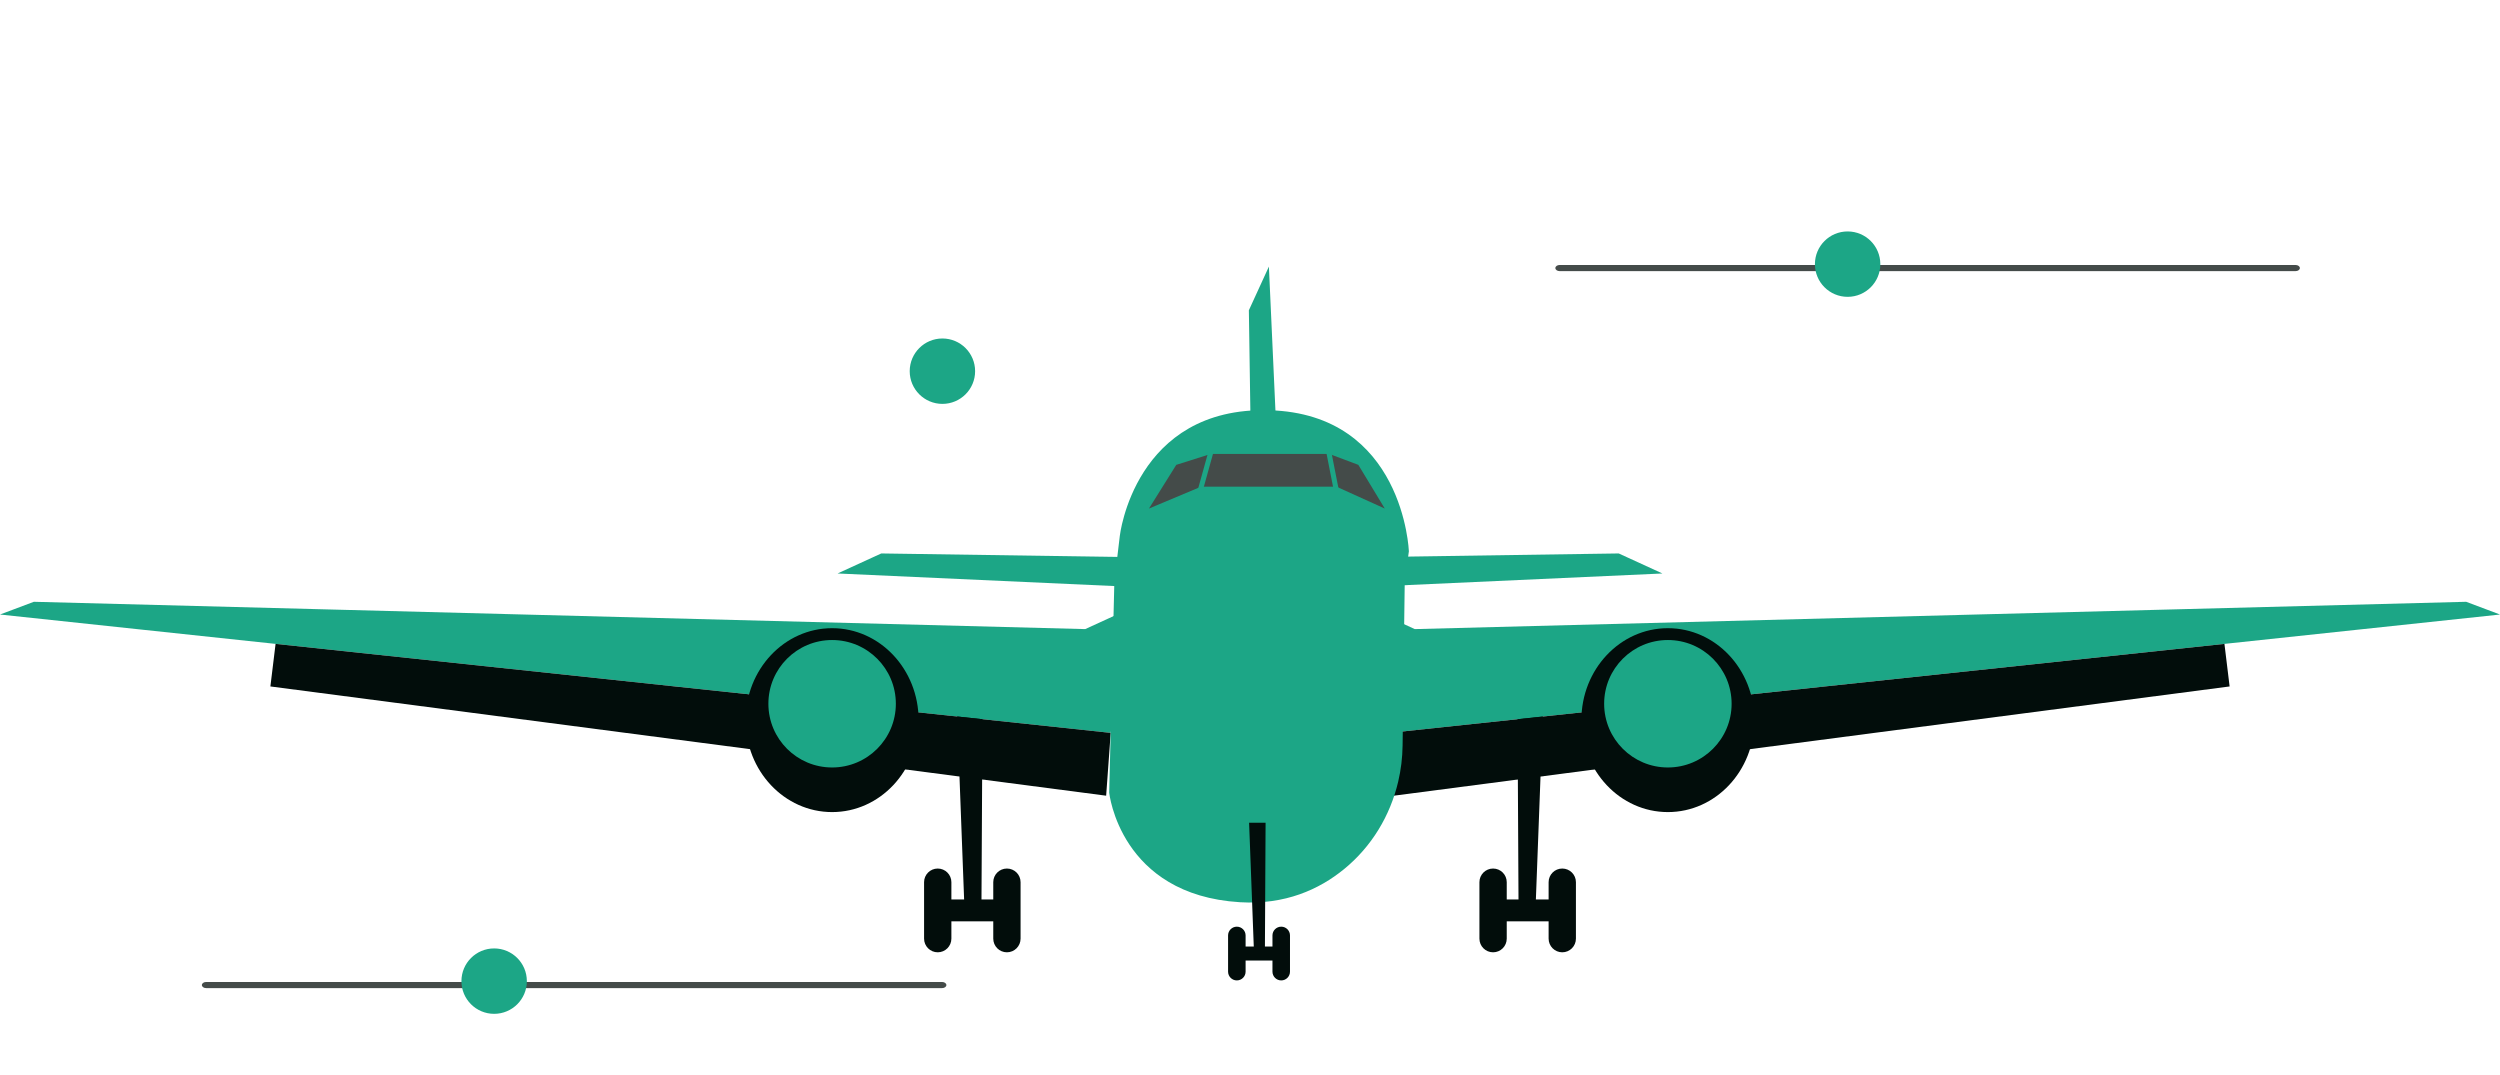 <svg width="200" height="86" viewBox="0 0 200 86" fill="none" xmlns="http://www.w3.org/2000/svg">
<path d="M124.429 21.444C124.429 21.581 124.582 21.69 124.772 21.69H183.646C183.836 21.69 183.989 21.581 183.989 21.444C183.989 21.308 183.836 21.199 183.646 21.199H124.772C124.582 21.199 124.429 21.308 124.429 21.444Z" fill="#444B49"/>
<path d="M76.547 56.519L77.13 71.959H75.712V73.707H79.676V71.959H78.519L78.602 56.519H76.547Z" fill="#020D0B"/>
<path d="M75.018 69.483C75.622 69.483 76.111 69.972 76.111 70.575V75.091C76.111 75.694 75.622 76.184 75.018 76.184C74.415 76.184 73.926 75.694 73.926 75.091V70.575C73.926 69.972 74.415 69.483 75.018 69.483Z" fill="#020D0B"/>
<path d="M80.553 69.483C81.157 69.483 81.646 69.972 81.646 70.575V75.091C81.646 75.694 81.157 76.184 80.553 76.184C79.95 76.184 79.461 75.694 79.461 75.091V70.575C79.461 69.972 79.95 69.483 80.553 69.483Z" fill="#020D0B"/>
<path d="M89.439 46.898L67.006 45.878L70.502 44.276L90.167 44.567L89.439 46.898Z" fill="#1CA686"/>
<path d="M0 49.162L2.709 48.143L86.817 50.328L90.313 48.725L88.856 58.631L22.046 51.511L0 49.162Z" fill="#1CA686"/>
<path d="M21.631 54.916L22.046 51.511L88.856 58.63L88.492 63.656L21.631 54.916Z" fill="#020D0B"/>
<path d="M66.569 64.967C70.391 64.967 73.489 61.674 73.489 57.611C73.489 53.548 70.391 50.255 66.569 50.255C62.748 50.255 59.65 53.548 59.65 57.611C59.65 61.674 62.748 64.967 66.569 64.967Z" fill="#020D0B"/>
<path d="M66.569 61.398C69.385 61.398 71.668 59.116 71.668 56.3C71.668 53.484 69.385 51.202 66.569 51.202C63.754 51.202 61.471 53.484 61.471 56.3C61.471 59.116 63.754 61.398 66.569 61.398Z" fill="#1CA686"/>
<path d="M123.453 56.519L122.87 71.959H124.288V73.707H120.324V71.959H121.48L121.398 56.519H123.453Z" fill="#020D0B"/>
<path d="M124.981 69.483H124.981C124.378 69.483 123.889 69.972 123.889 70.575V75.091C123.889 75.694 124.378 76.184 124.981 76.184H124.981C125.585 76.184 126.074 75.694 126.074 75.091V70.575C126.074 69.972 125.585 69.483 124.981 69.483Z" fill="#020D0B"/>
<path d="M119.446 69.483H119.446C118.843 69.483 118.354 69.972 118.354 70.575V75.091C118.354 75.694 118.843 76.184 119.446 76.184H119.446C120.05 76.184 120.539 75.694 120.539 75.091V70.575C120.539 69.972 120.05 69.483 119.446 69.483Z" fill="#020D0B"/>
<path d="M110.561 46.898L132.994 45.878L129.498 44.276L109.833 44.567L110.561 46.898Z" fill="#1CA686"/>
<path d="M102.531 43.76L101.512 21.327L99.909 24.823L100.201 44.488L102.531 43.76Z" fill="#1CA686"/>
<path d="M200 49.162L197.291 48.143L113.183 50.328L109.687 48.725L111.143 58.631L177.954 51.511L200 49.162Z" fill="#1CA686"/>
<path d="M178.369 54.916L177.955 51.511L111.144 58.63L111.508 63.656L178.369 54.916Z" fill="#020D0B"/>
<path d="M133.43 64.967C137.251 64.967 140.349 61.674 140.349 57.611C140.349 53.548 137.251 50.255 133.43 50.255C129.609 50.255 126.511 53.548 126.511 57.611C126.511 61.674 129.609 64.967 133.43 64.967Z" fill="#020D0B"/>
<path d="M133.43 61.398C136.246 61.398 138.529 59.116 138.529 56.3C138.529 53.484 136.246 51.202 133.43 51.202C130.615 51.202 128.332 53.484 128.332 56.3C128.332 59.116 130.615 61.398 133.43 61.398Z" fill="#1CA686"/>
<path d="M112.71 44.104L112.379 46.54L112.207 59.656C112.194 60.632 112.076 61.596 111.855 62.532C111.217 65.256 109.727 67.733 107.526 69.529C105.529 71.161 102.805 72.396 99.199 72.178C89.585 71.595 88.736 63.413 88.736 63.413L89.099 48.575L89.148 46.54L89.585 42.868C89.585 42.868 90.751 32.526 101.53 32.818C112.309 33.109 112.71 44.104 112.71 44.104Z" fill="#1CA686"/>
<path d="M91.916 40.684L94.101 37.188L96.868 36.313H106.337L108.667 37.188L110.782 40.684L106.919 38.935H96.083L91.916 40.684Z" fill="#444B49"/>
<path d="M99.928 65.817L100.302 75.723H99.392V76.844H101.935V75.723H101.194L101.247 65.817H99.928Z" fill="#020D0B"/>
<path d="M98.947 74.134C99.334 74.134 99.648 74.448 99.648 74.835V77.732C99.648 78.119 99.334 78.433 98.947 78.433C98.56 78.433 98.246 78.119 98.246 77.732V74.835C98.246 74.448 98.56 74.134 98.947 74.134Z" fill="#020D0B"/>
<path d="M102.498 74.134C102.885 74.134 103.199 74.448 103.199 74.835V77.732C103.199 78.119 102.885 78.433 102.498 78.433C102.111 78.433 101.797 78.119 101.797 77.732V74.835C101.797 74.448 102.111 74.134 102.498 74.134Z" fill="#020D0B"/>
<path d="M97.216 34.166L95.204 41.412L95.592 41.519L97.604 34.274L97.216 34.166Z" fill="#1CA686"/>
<path d="M106.343 35.322L105.948 35.4L107.397 42.779L107.792 42.701L106.343 35.322Z" fill="#1CA686"/>
<path d="M147.81 23.747C149.255 23.747 150.426 22.576 150.426 21.131C150.426 19.686 149.255 18.515 147.81 18.515C146.365 18.515 145.194 19.686 145.194 21.131C145.194 22.576 146.365 23.747 147.81 23.747Z" fill="#1CA686"/>
<path d="M75.393 32.311C76.838 32.311 78.009 31.14 78.009 29.695C78.009 28.25 76.838 27.079 75.393 27.079C73.948 27.079 72.777 28.25 72.777 29.695C72.777 31.14 73.948 32.311 75.393 32.311Z" fill="#1CA686"/>
<path d="M16.15 78.804C16.15 78.94 16.303 79.049 16.493 79.049H75.367C75.557 79.049 75.71 78.94 75.71 78.804C75.71 78.668 75.557 78.558 75.367 78.558H16.493C16.303 78.558 16.15 78.668 16.15 78.804Z" fill="#444B49"/>
<path d="M39.531 81.107C40.976 81.107 42.148 79.936 42.148 78.491C42.148 77.046 40.976 75.874 39.531 75.874C38.086 75.874 36.915 77.046 36.915 78.491C36.915 79.936 38.086 81.107 39.531 81.107Z" fill="#1CA686"/>
</svg>

